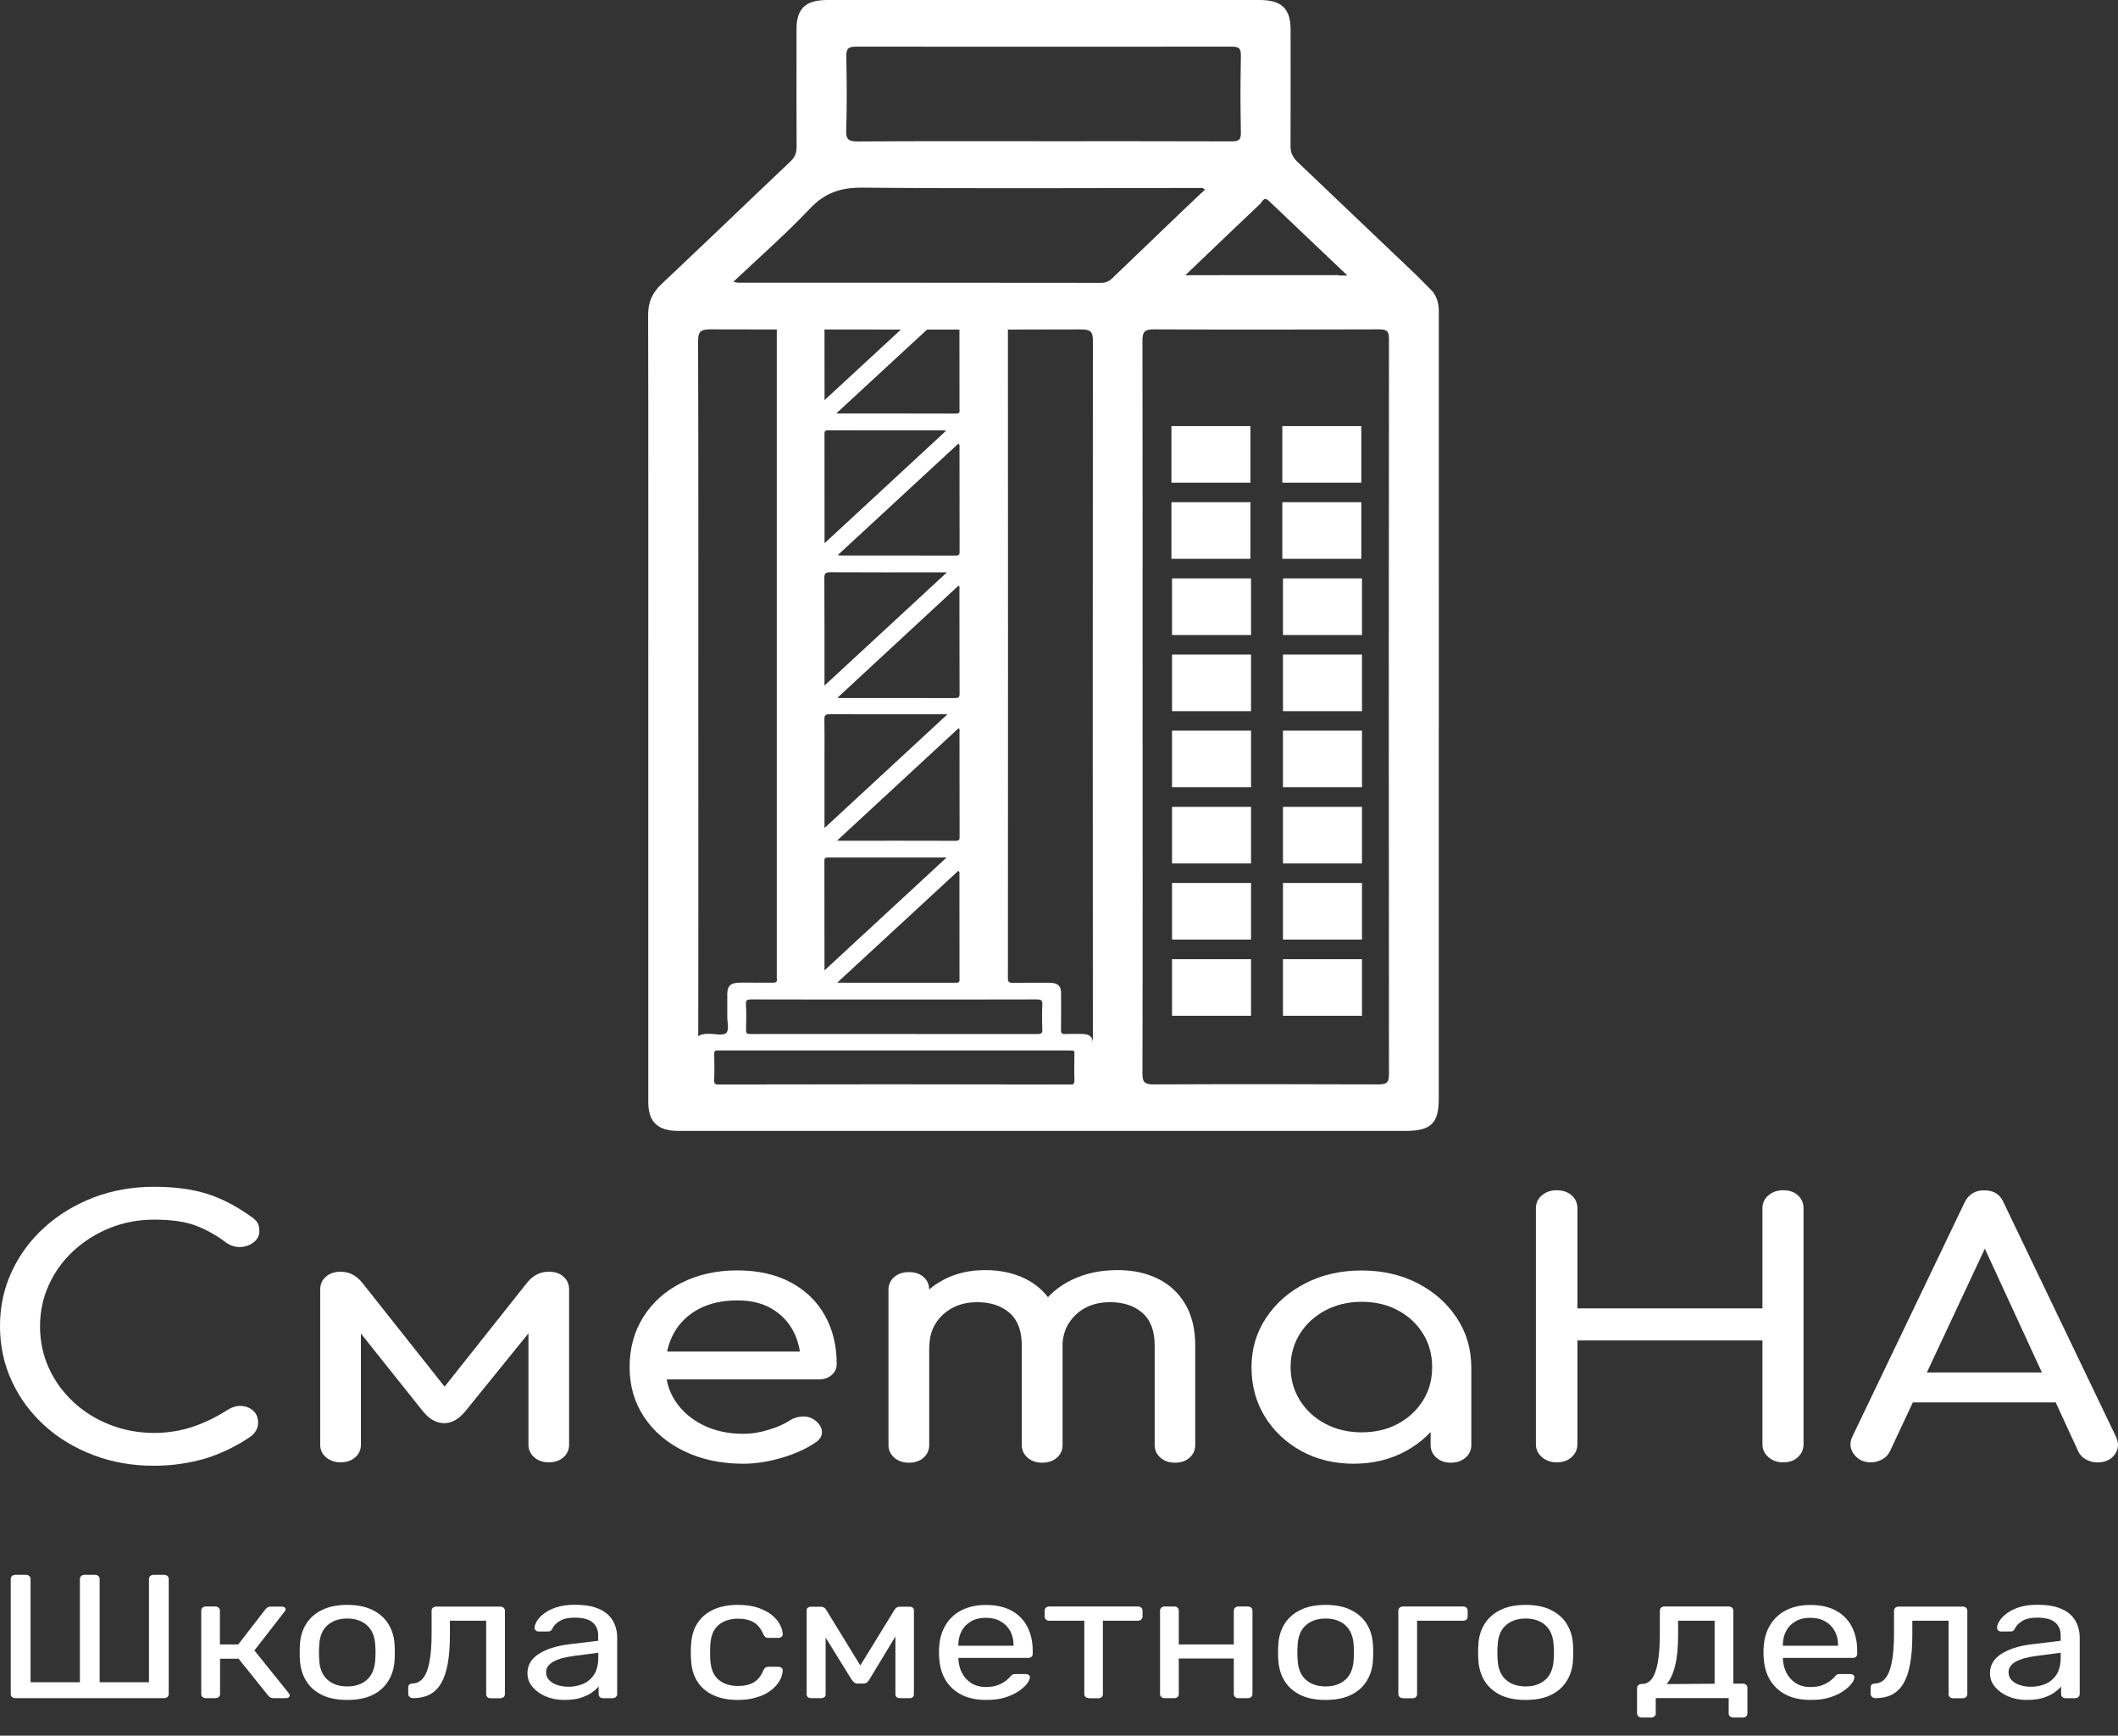 <svg width="72" height="59" viewBox="0 0 72 59" fill="none" xmlns="http://www.w3.org/2000/svg">
<rect x="0" y="0" width="72" height="59" fill="#333333" stroke="none"/>
<path d="M48.706 9.914L48.16 9.363C48.147 9.353 48.134 9.338 48.121 9.326C46.781 8.057 45.451 6.778 44.114 5.509C43.944 5.347 43.868 5.19 43.871 4.956C43.871 4.869 43.871 4.784 43.871 4.697V4.652L43.873 4.086C43.876 3.064 43.873 2.044 43.873 1.02C43.873 0.289 43.573 0 42.81 0C37.92 0 33.03 0 28.14 0C27.754 0 27.485 0.072 27.315 0.242C27.182 0.374 27.106 0.563 27.082 0.82C27.082 0.825 27.082 0.828 27.082 0.833C27.08 0.89 27.077 0.952 27.077 1.02V1.249C27.077 1.441 27.077 1.63 27.077 1.822C27.075 2.882 27.075 3.941 27.08 4.998C27.08 5.2 27.025 5.342 26.871 5.487C26.001 6.312 25.137 7.14 24.269 7.967C23.809 8.404 23.352 8.84 22.89 9.276C22.759 9.401 22.629 9.523 22.498 9.645C22.177 9.947 22.031 10.268 22.033 10.702C22.036 11.674 22.036 12.649 22.038 13.621C22.041 17.089 22.038 20.559 22.038 24.026C22.038 28.506 22.038 32.983 22.038 37.463C22.038 38.141 22.36 38.443 23.068 38.443H47.768C48.646 38.443 48.91 38.188 48.91 37.351C48.91 28.429 48.91 19.509 48.912 10.587C48.915 10.331 48.852 10.111 48.706 9.914ZM42.842 6.925C42.912 6.858 42.962 6.663 43.139 6.833C43.999 7.653 44.863 8.473 45.762 9.326C45.775 9.338 45.788 9.351 45.804 9.366H45.514V9.356H40.295C40.308 9.343 40.321 9.331 40.334 9.318C41.193 8.496 42.016 7.708 42.842 6.925ZM28.773 2.114C28.773 2.047 28.77 1.979 28.77 1.91C28.765 1.635 28.856 1.585 29.123 1.585C30.337 1.588 31.555 1.588 32.769 1.588H33.101C33.302 1.588 33.501 1.588 33.699 1.588C36.418 1.59 39.138 1.588 41.854 1.585C42.102 1.585 42.188 1.63 42.183 1.887C42.17 2.53 42.165 3.173 42.173 3.817C42.173 4.011 42.178 4.203 42.181 4.397C42.181 4.435 42.181 4.472 42.183 4.51C42.188 4.774 42.092 4.806 41.852 4.806C39.73 4.799 37.607 4.801 35.486 4.801C33.378 4.801 31.267 4.794 29.159 4.809C28.82 4.811 28.757 4.719 28.767 4.417C28.791 3.655 28.788 2.884 28.773 2.114ZM25.241 9.289C26.03 8.551 26.814 7.85 27.532 7.092C28.038 6.556 28.571 6.372 29.324 6.379C33.171 6.414 37.019 6.392 40.867 6.389C40.888 6.389 40.906 6.409 40.966 6.442C40.721 6.673 40.483 6.895 40.248 7.12C39.485 7.85 38.722 8.581 37.962 9.313C37.949 9.326 37.936 9.338 37.923 9.351C37.897 9.378 37.868 9.406 37.839 9.433C37.727 9.543 37.617 9.615 37.437 9.615C33.323 9.61 29.211 9.61 25.097 9.61C25.063 9.61 25.029 9.598 24.93 9.578C25.019 9.493 25.108 9.411 25.197 9.328C25.212 9.313 25.228 9.301 25.241 9.289ZM37.152 36.473C37.152 36.591 37.142 36.675 37.113 36.735C37.063 36.835 36.956 36.867 36.75 36.865C36.661 36.865 36.57 36.865 36.478 36.865H36.405C36.209 36.865 36.011 36.865 35.815 36.865C32.014 36.855 28.214 36.857 24.413 36.865H24.12C23.909 36.865 23.807 36.83 23.762 36.715C23.749 36.678 23.742 36.63 23.736 36.576C23.734 36.551 23.734 36.523 23.734 36.493C23.744 32.338 23.739 28.185 23.739 24.029C23.739 19.886 23.744 15.745 23.731 11.602C23.731 11.265 23.817 11.196 24.16 11.196C24.883 11.198 25.609 11.198 26.333 11.2H26.5C26.644 11.2 26.79 11.2 26.931 11.2C27.028 11.2 27.124 11.2 27.224 11.2H28.101C28.869 11.2 29.637 11.203 30.408 11.203H31.667C31.829 11.203 31.991 11.203 32.155 11.203H32.767C32.879 11.203 32.991 11.203 33.101 11.203H33.723C33.9 11.203 34.078 11.203 34.255 11.203C35.086 11.203 35.917 11.2 36.747 11.198C37.077 11.198 37.152 11.275 37.152 11.584C37.145 19.881 37.145 28.177 37.152 36.473ZM47.217 36.518C47.217 36.807 47.133 36.862 46.849 36.862C44.307 36.852 41.763 36.85 39.218 36.862C38.908 36.862 38.834 36.783 38.837 36.491C38.848 32.333 38.842 28.177 38.842 24.019C38.842 19.873 38.845 15.73 38.837 11.584C38.837 11.275 38.913 11.193 39.242 11.196C41.786 11.208 44.328 11.206 46.872 11.196C47.144 11.196 47.217 11.25 47.217 11.52C47.209 19.853 47.209 28.187 47.217 36.518ZM40.295 9.353L45.514 9.363V9.353H40.295Z" fill="white"/>
<path d="M36.794 35.147C36.603 35.147 36.415 35.14 36.227 35.15C36.097 35.157 36.065 35.12 36.068 35.008C36.076 34.589 36.071 34.17 36.071 33.751C36.068 33.512 35.956 33.407 35.679 33.407C35.266 33.407 34.856 33.402 34.446 33.41C34.297 33.412 34.263 33.375 34.263 33.248C34.268 25.859 34.268 18.473 34.263 11.086L46.3 9.755L45.952 9.62H45.66L36.222 9.76C35.517 9.76 34.704 9.767 33.999 9.76C31.032 9.727 27.79 9.944 24.823 9.939L23.759 10.221C23.282 10.221 24.13 9.201 23.652 9.199L23.412 9.757C24.326 9.76 25.243 9.76 26.157 9.76C26.44 9.76 26.406 9.735 26.406 9.982V11.084C26.408 18.453 26.406 25.822 26.406 33.191C26.406 33.218 26.4 33.248 26.408 33.275C26.427 33.385 26.366 33.407 26.254 33.405C25.894 33.402 25.536 33.402 25.178 33.402C24.836 33.402 24.726 33.5 24.723 33.804C24.721 34.056 24.726 34.307 24.723 34.559C24.721 34.749 24.797 35 24.689 35.11C24.577 35.22 24.285 35.133 24.07 35.142H24.049C23.759 35.145 23.637 35.247 23.637 35.506V37.002C23.637 37.359 23.736 37.446 24.143 37.446H36.658C36.705 37.446 36.75 37.448 36.794 37.446C37.021 37.438 37.152 37.321 37.152 37.124V35.457C37.152 35.252 37.037 35.15 36.794 35.147ZM32.62 28.439C32.62 28.526 32.623 28.581 32.481 28.581C31.173 28.576 29.861 28.579 28.55 28.579C28.527 28.579 28.503 28.576 28.456 28.574C29.843 27.29 31.212 26.023 32.583 24.757C32.641 24.785 32.617 24.829 32.617 24.864C32.617 26.053 32.617 27.245 32.62 28.439ZM32.617 33.268C32.617 33.343 32.633 33.407 32.497 33.407C31.173 33.405 29.848 33.405 28.459 33.405C29.854 32.116 31.215 30.86 32.575 29.603C32.63 29.641 32.615 29.676 32.615 29.708C32.617 30.895 32.617 32.081 32.617 33.268ZM28.028 9.894C28.028 9.807 28.038 9.757 28.161 9.757C29.48 9.762 30.794 9.76 32.113 9.762C32.118 9.762 32.124 9.767 32.152 9.792C31.687 10.224 31.217 10.652 30.752 11.086C29.854 11.919 28.947 12.754 28.03 13.601C28.03 12.746 28.03 11.911 28.028 11.084C28.03 10.687 28.028 10.291 28.028 9.894ZM32.62 18.747C32.623 18.841 32.609 18.886 32.476 18.886C31.186 18.881 29.893 18.884 28.602 18.884C28.571 18.884 28.542 18.879 28.477 18.871C29.861 17.593 31.22 16.336 32.583 15.077C32.633 15.134 32.617 15.182 32.617 15.227C32.617 16.398 32.617 17.573 32.62 18.747ZM32.62 23.58C32.623 23.703 32.583 23.73 32.45 23.73C31.152 23.725 29.854 23.727 28.555 23.727C28.537 23.727 28.521 23.725 28.469 23.718C29.856 22.434 31.217 21.175 32.578 19.913C32.641 19.943 32.615 19.988 32.615 20.023C32.617 21.21 32.615 22.396 32.62 23.58ZM28.03 18.465V18.333C28.03 17.146 28.03 15.96 28.028 14.773C28.028 14.688 28.02 14.626 28.161 14.626C29.459 14.631 30.757 14.629 32.056 14.629C32.079 14.629 32.103 14.631 32.165 14.639C30.786 15.917 29.428 17.171 28.03 18.465ZM28.234 19.452C29.485 19.46 30.739 19.455 31.993 19.455H32.191C30.797 20.746 29.428 22.01 28.028 23.304V23.119C28.028 21.96 28.03 20.801 28.023 19.644C28.025 19.502 28.051 19.45 28.234 19.452ZM28.2 24.279C29.517 24.281 30.833 24.281 32.207 24.281C30.807 25.577 29.436 26.844 28.028 28.147V25.779C28.028 25.333 28.033 24.884 28.025 24.438C28.025 24.321 28.059 24.279 28.2 24.279ZM28.135 29.15C29.464 29.15 30.791 29.15 32.178 29.15C30.786 30.436 29.428 31.69 28.028 32.986C28.028 31.702 28.028 30.476 28.025 29.252C28.028 29.184 28.043 29.15 28.135 29.15ZM32.617 13.903C32.617 13.98 32.649 14.058 32.495 14.058C31.154 14.053 29.817 14.055 28.427 14.055C29.512 13.053 30.58 12.068 31.638 11.089C31.949 10.799 32.262 10.513 32.573 10.224C32.636 10.263 32.615 10.308 32.615 10.346V11.089C32.617 12.023 32.617 12.963 32.617 13.903ZM25.541 33.973C27.16 33.978 28.78 33.976 30.397 33.976C32.009 33.976 33.62 33.978 35.232 33.973C35.394 33.973 35.441 34.003 35.433 34.15C35.42 34.429 35.42 34.711 35.433 34.993C35.441 35.127 35.391 35.15 35.25 35.15C32.521 35.147 29.794 35.147 27.067 35.147C26.552 35.147 26.037 35.145 25.52 35.15C25.392 35.152 25.358 35.123 25.361 35.008C25.371 34.716 25.374 34.422 25.358 34.133C25.353 33.996 25.4 33.973 25.541 33.973ZM36.334 36.88C34.357 36.875 32.377 36.877 30.402 36.877C28.433 36.877 26.46 36.875 24.488 36.88C24.379 36.883 24.321 36.865 24.295 36.818C24.277 36.79 24.274 36.748 24.277 36.688C24.285 36.553 24.287 36.414 24.285 36.277C24.285 36.13 24.282 35.978 24.279 35.828C24.277 35.743 24.305 35.698 24.41 35.708C24.449 35.711 24.488 35.708 24.527 35.708H36.277C36.58 35.708 36.52 35.706 36.522 35.933C36.522 36.047 36.52 36.162 36.52 36.277C36.517 36.419 36.517 36.563 36.525 36.706C36.528 36.755 36.522 36.79 36.507 36.818C36.489 36.865 36.436 36.88 36.334 36.88Z" fill="white"/>
<path d="M27.139 9.937C27.139 9.8 27.166 9.745 27.338 9.752C27.463 9.757 27.502 9.785 27.502 9.899C27.5 10.293 27.5 10.69 27.5 11.083C27.497 12.088 27.497 13.093 27.497 14.097V33.235C27.497 33.385 27.33 33.469 27.178 33.4C27.142 33.382 27.142 33.357 27.142 33.33C27.139 33.285 27.142 33.238 27.142 33.193V21.583C27.142 18.083 27.142 14.583 27.137 11.083C27.142 10.702 27.139 10.318 27.139 9.937Z" fill="white"/>
<path d="M33.722 33.23C33.722 33.343 33.73 33.417 33.547 33.415C33.383 33.412 33.362 33.363 33.362 33.238C33.367 29.357 33.365 25.473 33.365 21.591C33.365 18.089 33.367 14.586 33.362 11.086C33.362 10.705 33.359 10.326 33.359 9.944C33.359 9.792 33.399 9.742 33.574 9.757C33.681 9.765 33.733 9.79 33.72 9.887C33.715 9.909 33.717 9.932 33.717 9.954V11.086C33.722 18.465 33.722 25.849 33.722 33.23Z" fill="white"/>
<path d="M42.528 19.661H39.843V21.586H42.528V19.661Z" fill="white"/>
<path d="M42.528 22.249H39.843V24.174H42.528V22.249Z" fill="white"/>
<path d="M42.528 24.837H39.843V26.761H42.528V24.837Z" fill="white"/>
<path d="M42.528 27.427H39.843V29.351H42.528V27.427Z" fill="white"/>
<path d="M42.528 30.014H39.843V31.939H42.528V30.014Z" fill="white"/>
<path d="M42.528 32.605H39.843V34.529H42.528V32.605Z" fill="white"/>
<path d="M46.3 19.661H43.614V21.586H46.3V19.661Z" fill="white"/>
<path d="M46.3 22.249H43.614V24.174H46.3V22.249Z" fill="white"/>
<path d="M42.508 14.484H39.822V16.408H42.508V14.484Z" fill="white"/>
<path d="M42.508 17.071H39.822V18.996H42.508V17.071Z" fill="white"/>
<path d="M46.277 14.484H43.592V16.408H46.277V14.484Z" fill="white"/>
<path d="M46.277 17.071H43.592V18.996H46.277V17.071Z" fill="white"/>
<path d="M46.3 24.837H43.614V26.761H46.3V24.837Z" fill="white"/>
<path d="M46.3 27.427H43.614V29.351H46.3V27.427Z" fill="white"/>
<path d="M46.3 30.014H43.614V31.939H46.3V30.014Z" fill="white"/>
<path d="M46.3 32.605H43.614V34.529H46.3V32.605Z" fill="white"/>
<path d="M5.232 49.825C4.501 49.825 3.816 49.706 3.179 49.464C2.542 49.222 1.985 48.888 1.512 48.457C1.037 48.026 0.666 47.524 0.4 46.946C0.133 46.37 0 45.747 0 45.076C0 44.413 0.133 43.795 0.4 43.224C0.666 42.651 1.037 42.15 1.512 41.721C1.988 41.29 2.542 40.953 3.174 40.709C3.806 40.465 4.493 40.342 5.235 40.342C5.93 40.342 6.53 40.422 7.032 40.579C7.533 40.736 8.038 40.998 8.544 41.362C8.617 41.409 8.672 41.459 8.714 41.509C8.756 41.561 8.782 41.611 8.795 41.664C8.808 41.716 8.816 41.776 8.816 41.848C8.816 41.998 8.756 42.122 8.633 42.222C8.51 42.322 8.364 42.377 8.192 42.389C8.019 42.401 7.852 42.352 7.69 42.242C7.356 41.99 7.011 41.796 6.653 41.661C6.295 41.526 5.825 41.459 5.237 41.459C4.704 41.459 4.203 41.554 3.733 41.743C3.263 41.933 2.85 42.195 2.492 42.526C2.134 42.858 1.857 43.242 1.659 43.68C1.46 44.119 1.361 44.585 1.361 45.084C1.361 45.59 1.46 46.061 1.659 46.5C1.857 46.939 2.137 47.322 2.492 47.654C2.847 47.986 3.263 48.245 3.733 48.429C4.203 48.614 4.704 48.709 5.237 48.709C5.697 48.709 6.133 48.639 6.546 48.502C6.956 48.364 7.353 48.173 7.732 47.928C7.894 47.826 8.056 47.781 8.213 47.791C8.369 47.804 8.505 47.858 8.612 47.958C8.722 48.058 8.774 48.193 8.774 48.367C8.774 48.447 8.756 48.524 8.719 48.599C8.683 48.674 8.628 48.743 8.557 48.806C8.069 49.145 7.546 49.402 6.99 49.576C6.431 49.738 5.846 49.825 5.232 49.825Z" fill="white"/>
<path d="M11.577 49.708C11.379 49.708 11.214 49.651 11.081 49.536C10.947 49.422 10.885 49.277 10.885 49.105V43.835C10.885 43.653 10.95 43.508 11.081 43.396C11.211 43.287 11.376 43.229 11.577 43.229C11.867 43.229 12.11 43.352 12.308 43.596L15.114 47.136L17.922 43.596C18.12 43.352 18.366 43.229 18.653 43.229C18.862 43.229 19.029 43.284 19.155 43.396C19.28 43.506 19.346 43.653 19.346 43.835V49.105C19.346 49.279 19.283 49.422 19.155 49.536C19.027 49.651 18.862 49.708 18.653 49.708C18.455 49.708 18.29 49.651 18.16 49.536C18.029 49.422 17.964 49.277 17.964 49.105V44.795L18.316 44.89L15.822 47.968C15.595 48.245 15.351 48.382 15.09 48.377C14.829 48.372 14.589 48.237 14.372 47.968L11.917 44.89L12.269 44.795V49.105C12.269 49.279 12.207 49.422 12.079 49.536C11.95 49.651 11.783 49.708 11.577 49.708Z" fill="white"/>
<path d="M25.269 49.756C24.52 49.756 23.854 49.616 23.268 49.334C22.686 49.055 22.229 48.666 21.9 48.175C21.57 47.682 21.403 47.116 21.403 46.475C21.403 45.827 21.56 45.258 21.871 44.765C22.182 44.271 22.615 43.885 23.166 43.606C23.718 43.327 24.35 43.184 25.066 43.184C25.771 43.184 26.377 43.322 26.884 43.593C27.39 43.865 27.777 44.241 28.043 44.718C28.31 45.196 28.443 45.745 28.443 46.37C28.443 46.52 28.383 46.645 28.268 46.744C28.151 46.844 28.002 46.891 27.821 46.891H22.354V45.944H27.777L27.221 46.276C27.21 45.882 27.121 45.528 26.949 45.216C26.776 44.904 26.534 44.658 26.218 44.476C25.901 44.294 25.517 44.204 25.066 44.204C24.551 44.204 24.11 44.304 23.744 44.501C23.378 44.698 23.101 44.969 22.91 45.311C22.72 45.655 22.626 46.044 22.626 46.477C22.626 46.911 22.738 47.298 22.965 47.637C23.19 47.976 23.503 48.245 23.901 48.442C24.298 48.639 24.755 48.739 25.269 48.739C25.549 48.739 25.836 48.694 26.131 48.601C26.424 48.512 26.662 48.407 26.844 48.287C26.98 48.2 27.127 48.155 27.286 48.15C27.445 48.145 27.581 48.188 27.699 48.275C27.853 48.392 27.934 48.524 27.942 48.666C27.949 48.808 27.879 48.931 27.725 49.033C27.416 49.245 27.035 49.419 26.578 49.554C26.121 49.688 25.685 49.756 25.269 49.756Z" fill="white"/>
<path d="M30.895 49.721C30.697 49.721 30.532 49.663 30.399 49.549C30.268 49.434 30.203 49.289 30.203 49.117V43.847C30.203 43.666 30.268 43.521 30.399 43.409C30.53 43.299 30.694 43.242 30.895 43.242C31.102 43.242 31.271 43.297 31.397 43.409C31.522 43.518 31.588 43.666 31.588 43.847V49.117C31.588 49.292 31.525 49.434 31.397 49.549C31.271 49.663 31.104 49.721 30.895 49.721ZM35.425 49.721C35.226 49.721 35.062 49.663 34.931 49.549C34.8 49.434 34.735 49.289 34.735 49.117V45.732C34.735 45.236 34.594 44.867 34.315 44.625C34.035 44.383 33.669 44.264 33.218 44.264C32.747 44.264 32.358 44.406 32.053 44.69C31.744 44.974 31.593 45.338 31.593 45.779H30.739C30.739 45.266 30.856 44.815 31.091 44.423C31.326 44.032 31.65 43.728 32.068 43.506C32.483 43.284 32.959 43.174 33.492 43.174C34.006 43.174 34.464 43.274 34.861 43.471C35.258 43.668 35.569 43.96 35.791 44.341C36.013 44.725 36.122 45.189 36.122 45.732V49.117C36.122 49.292 36.059 49.434 35.931 49.549C35.801 49.663 35.634 49.721 35.425 49.721ZM39.941 49.721C39.743 49.721 39.578 49.663 39.447 49.549C39.317 49.434 39.252 49.289 39.252 49.117V45.732C39.252 45.236 39.111 44.867 38.831 44.625C38.551 44.383 38.186 44.264 37.731 44.264C37.261 44.264 36.874 44.406 36.572 44.69C36.269 44.974 36.117 45.338 36.117 45.779H34.991C34.991 45.266 35.117 44.815 35.37 44.423C35.623 44.032 35.979 43.728 36.433 43.506C36.89 43.284 37.413 43.174 38 43.174C38.515 43.174 38.972 43.274 39.369 43.471C39.766 43.668 40.077 43.96 40.299 44.341C40.521 44.725 40.631 45.189 40.631 45.732V49.117C40.631 49.292 40.568 49.434 40.44 49.549C40.315 49.663 40.148 49.721 39.941 49.721Z" fill="white"/>
<path d="M46.016 49.756C45.355 49.756 44.764 49.611 44.239 49.325C43.714 49.035 43.301 48.647 42.998 48.153C42.695 47.659 42.544 47.101 42.544 46.478C42.544 45.855 42.709 45.294 43.04 44.798C43.369 44.299 43.819 43.908 44.383 43.618C44.947 43.329 45.582 43.187 46.287 43.187C46.992 43.187 47.625 43.332 48.186 43.618C48.748 43.908 49.192 44.299 49.521 44.798C49.85 45.294 50.015 45.855 50.015 46.478H49.487C49.487 47.101 49.336 47.659 49.032 48.153C48.73 48.647 48.317 49.038 47.792 49.325C47.267 49.611 46.674 49.756 46.016 49.756ZM46.287 48.689C46.747 48.689 47.16 48.592 47.52 48.4C47.88 48.205 48.165 47.941 48.374 47.607C48.583 47.27 48.685 46.894 48.685 46.475C48.685 46.049 48.581 45.668 48.374 45.334C48.165 44.997 47.88 44.733 47.52 44.541C47.16 44.346 46.747 44.252 46.287 44.252C45.835 44.252 45.425 44.349 45.059 44.541C44.694 44.735 44.404 44.999 44.192 45.334C43.981 45.67 43.873 46.049 43.873 46.475C43.873 46.894 43.981 47.27 44.192 47.607C44.404 47.944 44.694 48.208 45.059 48.4C45.425 48.594 45.835 48.689 46.287 48.689ZM49.322 49.721C49.124 49.721 48.959 49.664 48.829 49.549C48.698 49.434 48.633 49.29 48.633 49.118V47.305L48.891 46.051L50.017 46.478V49.118C50.017 49.292 49.952 49.434 49.821 49.549C49.688 49.664 49.521 49.721 49.322 49.721Z" fill="white"/>
<path d="M52.917 49.709C52.719 49.709 52.551 49.649 52.416 49.532C52.28 49.412 52.212 49.267 52.212 49.093V41.076C52.212 40.894 52.28 40.747 52.416 40.632C52.551 40.517 52.719 40.46 52.917 40.46C53.126 40.46 53.293 40.517 53.427 40.632C53.557 40.747 53.623 40.894 53.623 41.076V44.474H59.913V41.076C59.913 40.894 59.98 40.747 60.116 40.632C60.252 40.517 60.419 40.46 60.618 40.46C60.827 40.46 60.994 40.517 61.119 40.632C61.245 40.747 61.31 40.894 61.31 41.076V49.093C61.31 49.267 61.247 49.412 61.119 49.532C60.991 49.651 60.827 49.709 60.618 49.709C60.419 49.709 60.252 49.649 60.116 49.532C59.98 49.412 59.913 49.267 59.913 49.093V45.565H53.623V49.093C53.623 49.267 53.557 49.412 53.427 49.532C53.296 49.651 53.123 49.709 52.917 49.709Z" fill="white"/>
<path d="M63.6 49.709C63.347 49.709 63.153 49.614 63.017 49.424C62.882 49.235 62.869 49.033 62.976 48.821L66.784 40.876C66.92 40.599 67.142 40.462 67.448 40.462C67.774 40.462 67.994 40.599 68.111 40.876L71.935 48.846C72.035 49.068 72.019 49.267 71.888 49.444C71.758 49.621 71.562 49.711 71.298 49.711C71.162 49.711 71.034 49.678 70.911 49.611C70.789 49.544 70.702 49.452 70.647 49.332L67.286 42.038H67.664L64.248 49.332C64.185 49.459 64.091 49.554 63.971 49.616C63.851 49.676 63.725 49.709 63.6 49.709ZM64.318 47.672L64.862 46.655H70.177L70.721 47.672H64.318Z" fill="white"/>
<path d="M0.525 57.725C0.475 57.725 0.436 57.713 0.407 57.686C0.378 57.661 0.365 57.626 0.365 57.586V53.672C0.365 53.632 0.378 53.6 0.407 53.572C0.433 53.547 0.472 53.532 0.525 53.532H0.875C0.924 53.532 0.963 53.545 0.995 53.572C1.023 53.597 1.039 53.632 1.039 53.672V57.184H2.716V53.672C2.716 53.632 2.732 53.6 2.761 53.572C2.789 53.547 2.828 53.532 2.873 53.532H3.223C3.273 53.532 3.312 53.545 3.343 53.572C3.372 53.597 3.387 53.632 3.387 53.672V57.184H5.064V53.672C5.064 53.632 5.08 53.6 5.109 53.572C5.138 53.547 5.177 53.532 5.221 53.532H5.571C5.621 53.532 5.663 53.545 5.691 53.572C5.72 53.597 5.736 53.632 5.736 53.672V57.586C5.736 57.626 5.72 57.658 5.691 57.686C5.663 57.713 5.621 57.725 5.571 57.725H0.525Z" fill="white"/>
<path d="M6.998 57.725C6.953 57.725 6.914 57.713 6.885 57.686C6.856 57.661 6.841 57.626 6.841 57.586V54.749C6.841 54.709 6.856 54.677 6.885 54.649C6.914 54.624 6.953 54.609 6.998 54.609H7.319C7.363 54.609 7.402 54.622 7.431 54.649C7.46 54.674 7.476 54.709 7.476 54.749V55.898H8.1L9.025 54.702C9.048 54.674 9.072 54.652 9.1 54.637C9.129 54.622 9.166 54.612 9.21 54.612H9.565C9.607 54.612 9.641 54.619 9.667 54.637C9.696 54.652 9.709 54.677 9.709 54.709C9.709 54.717 9.706 54.729 9.698 54.742C9.691 54.754 9.683 54.769 9.675 54.781L8.648 56.103L9.813 57.551C9.837 57.576 9.847 57.601 9.847 57.628C9.847 57.661 9.834 57.683 9.811 57.701C9.785 57.715 9.753 57.725 9.712 57.725H9.294C9.252 57.725 9.218 57.718 9.192 57.701C9.166 57.686 9.139 57.663 9.116 57.636L8.11 56.384H7.481V57.586C7.481 57.626 7.465 57.658 7.436 57.686C7.408 57.711 7.368 57.725 7.324 57.725H6.998Z" fill="white"/>
<path d="M11.804 57.785C11.457 57.785 11.167 57.728 10.935 57.611C10.702 57.493 10.524 57.334 10.402 57.129C10.279 56.925 10.211 56.691 10.195 56.426C10.19 56.359 10.188 56.272 10.188 56.167C10.188 56.062 10.19 55.978 10.195 55.913C10.208 55.646 10.279 55.409 10.404 55.207C10.53 55.003 10.71 54.843 10.942 54.729C11.175 54.614 11.462 54.554 11.804 54.554C12.147 54.554 12.434 54.612 12.666 54.729C12.899 54.843 13.079 55.003 13.204 55.207C13.33 55.412 13.4 55.646 13.414 55.913C13.419 55.978 13.421 56.062 13.421 56.167C13.421 56.272 13.419 56.359 13.414 56.426C13.4 56.691 13.332 56.925 13.207 57.129C13.084 57.334 12.907 57.496 12.674 57.611C12.442 57.728 12.152 57.785 11.804 57.785ZM11.804 57.326C12.086 57.326 12.314 57.247 12.484 57.09C12.653 56.932 12.745 56.701 12.758 56.399C12.763 56.339 12.766 56.264 12.766 56.172C12.766 56.08 12.763 56.005 12.758 55.945C12.745 55.641 12.653 55.412 12.484 55.255C12.314 55.098 12.089 55.018 11.804 55.018C11.522 55.018 11.295 55.098 11.123 55.255C10.95 55.412 10.861 55.644 10.851 55.945C10.846 56.005 10.843 56.08 10.843 56.172C10.843 56.264 10.846 56.339 10.851 56.399C10.861 56.703 10.95 56.932 11.123 57.09C11.295 57.247 11.522 57.326 11.804 57.326Z" fill="white"/>
<path d="M14.043 57.725C13.998 57.725 13.959 57.71 13.925 57.683C13.894 57.656 13.878 57.621 13.878 57.581V57.359C13.878 57.274 13.925 57.232 14.022 57.227C14.163 57.222 14.283 57.164 14.377 57.05C14.473 56.935 14.547 56.756 14.596 56.506C14.646 56.257 14.672 55.928 14.672 55.517V54.751C14.672 54.712 14.688 54.679 14.716 54.652C14.745 54.627 14.784 54.612 14.829 54.612H17.007C17.052 54.612 17.091 54.624 17.12 54.652C17.148 54.677 17.164 54.712 17.164 54.751V57.588C17.164 57.628 17.148 57.661 17.12 57.688C17.091 57.713 17.052 57.728 17.007 57.728H16.678C16.631 57.728 16.595 57.715 16.568 57.688C16.542 57.661 16.527 57.628 16.527 57.588V55.093H15.294V55.584C15.294 55.968 15.268 56.294 15.218 56.569C15.168 56.843 15.09 57.062 14.988 57.232C14.886 57.401 14.756 57.526 14.599 57.606C14.445 57.685 14.257 57.725 14.043 57.725Z" fill="white"/>
<path d="M19.178 57.785C18.951 57.785 18.742 57.746 18.554 57.666C18.366 57.586 18.217 57.479 18.102 57.342C17.987 57.207 17.93 57.053 17.93 56.88C17.93 56.606 18.058 56.387 18.314 56.222C18.57 56.058 18.901 55.951 19.314 55.898L20.335 55.774V55.599C20.335 55.407 20.273 55.258 20.147 55.151C20.022 55.043 19.818 54.988 19.534 54.988C19.327 54.988 19.163 55.023 19.037 55.096C18.912 55.168 18.823 55.26 18.773 55.37C18.747 55.43 18.698 55.46 18.63 55.46H18.322C18.272 55.46 18.233 55.447 18.209 55.42C18.183 55.395 18.173 55.362 18.173 55.328C18.173 55.268 18.199 55.193 18.251 55.106C18.303 55.018 18.384 54.931 18.494 54.849C18.604 54.764 18.745 54.694 18.915 54.637C19.087 54.58 19.296 54.55 19.541 54.55C19.816 54.55 20.046 54.58 20.234 54.642C20.422 54.704 20.568 54.786 20.675 54.891C20.782 54.996 20.86 55.113 20.907 55.245C20.954 55.377 20.981 55.509 20.981 55.647V57.586C20.981 57.626 20.965 57.658 20.936 57.686C20.907 57.711 20.868 57.726 20.824 57.726H20.508C20.458 57.726 20.419 57.713 20.39 57.686C20.364 57.661 20.349 57.626 20.349 57.586V57.329C20.288 57.401 20.21 57.471 20.108 57.541C20.009 57.611 19.881 57.668 19.732 57.716C19.583 57.763 19.398 57.785 19.178 57.785ZM19.325 57.337C19.513 57.337 19.682 57.302 19.839 57.232C19.993 57.162 20.116 57.053 20.205 56.906C20.294 56.758 20.338 56.571 20.338 56.349V56.182L19.544 56.285C19.22 56.325 18.974 56.392 18.81 56.484C18.645 56.579 18.564 56.696 18.564 56.841C18.564 56.953 18.601 57.045 18.677 57.12C18.753 57.195 18.849 57.249 18.964 57.284C19.079 57.319 19.199 57.337 19.325 57.337Z" fill="white"/>
<path d="M25.08 57.785C24.756 57.785 24.477 57.73 24.242 57.62C24.007 57.511 23.827 57.354 23.699 57.147C23.571 56.942 23.503 56.696 23.492 56.409C23.487 56.349 23.484 56.269 23.484 56.17C23.484 56.07 23.487 55.99 23.492 55.93C23.503 55.644 23.571 55.397 23.699 55.192C23.827 54.988 24.007 54.828 24.242 54.719C24.477 54.609 24.756 54.554 25.08 54.554C25.344 54.554 25.572 54.587 25.762 54.649C25.95 54.714 26.107 54.794 26.232 54.893C26.355 54.993 26.449 55.1 26.509 55.217C26.572 55.332 26.603 55.442 26.608 55.546C26.614 55.586 26.598 55.619 26.567 55.641C26.535 55.664 26.496 55.676 26.449 55.676H26.12C26.076 55.676 26.039 55.666 26.018 55.649C25.995 55.631 25.971 55.599 25.95 55.556C25.869 55.362 25.757 55.222 25.616 55.143C25.475 55.063 25.3 55.023 25.088 55.023C24.814 55.023 24.592 55.098 24.419 55.245C24.247 55.392 24.156 55.629 24.143 55.958C24.137 56.102 24.137 56.242 24.143 56.377C24.156 56.708 24.25 56.945 24.419 57.092C24.592 57.237 24.814 57.311 25.088 57.311C25.297 57.311 25.475 57.272 25.616 57.192C25.757 57.112 25.869 56.975 25.95 56.778C25.974 56.733 25.995 56.703 26.018 56.686C26.042 56.668 26.076 56.658 26.12 56.658H26.449C26.494 56.658 26.533 56.671 26.567 56.693C26.598 56.718 26.611 56.748 26.608 56.788C26.603 56.873 26.582 56.957 26.546 57.045C26.509 57.132 26.452 57.222 26.371 57.311C26.29 57.401 26.191 57.481 26.073 57.551C25.956 57.62 25.812 57.675 25.645 57.718C25.48 57.765 25.289 57.785 25.08 57.785Z" fill="white"/>
<path d="M27.573 57.725C27.529 57.725 27.492 57.713 27.464 57.69C27.435 57.665 27.422 57.636 27.422 57.596V54.729C27.422 54.696 27.438 54.669 27.466 54.649C27.495 54.627 27.526 54.617 27.558 54.617H27.908C27.981 54.617 28.038 54.649 28.08 54.711L29.245 56.613L30.415 54.711C30.457 54.647 30.515 54.617 30.588 54.617H30.93C30.966 54.617 30.998 54.627 31.027 54.649C31.053 54.671 31.068 54.699 31.068 54.729V57.596C31.068 57.636 31.055 57.668 31.027 57.69C30.998 57.715 30.964 57.725 30.925 57.725H30.59C30.546 57.725 30.509 57.713 30.481 57.69C30.455 57.665 30.439 57.636 30.439 57.596V55.207L30.679 55.232L29.564 57.075C29.54 57.114 29.514 57.149 29.483 57.182C29.451 57.214 29.402 57.229 29.339 57.229H29.162C29.102 57.229 29.057 57.214 29.026 57.182C28.994 57.149 28.963 57.114 28.937 57.075L27.855 55.322L28.067 55.305V57.596C28.067 57.636 28.054 57.668 28.025 57.69C27.997 57.713 27.96 57.725 27.916 57.725H27.573Z" fill="white"/>
<path d="M33.511 57.785C33.041 57.785 32.667 57.658 32.388 57.406C32.108 57.152 31.956 56.808 31.928 56.369C31.922 56.317 31.92 56.249 31.92 56.169C31.92 56.087 31.922 56.02 31.928 55.97C31.946 55.686 32.022 55.439 32.155 55.225C32.288 55.01 32.468 54.846 32.698 54.731C32.928 54.617 33.2 54.557 33.511 54.557C33.858 54.557 34.148 54.621 34.383 54.749C34.618 54.876 34.798 55.058 34.921 55.292C35.044 55.526 35.107 55.803 35.107 56.117V56.219C35.107 56.264 35.091 56.297 35.062 56.322C35.034 56.346 34.994 56.356 34.95 56.356H32.581C32.581 56.361 32.581 56.369 32.581 56.381C32.581 56.394 32.581 56.404 32.581 56.411C32.591 56.576 32.63 56.728 32.704 56.87C32.777 57.012 32.881 57.127 33.02 57.214C33.156 57.301 33.32 57.346 33.513 57.346C33.678 57.346 33.814 57.324 33.923 57.281C34.033 57.236 34.122 57.189 34.19 57.134C34.258 57.079 34.305 57.04 34.326 57.012C34.367 56.96 34.399 56.93 34.422 56.92C34.446 56.91 34.482 56.905 34.532 56.905H34.861C34.906 56.905 34.945 56.915 34.974 56.937C35.002 56.96 35.015 56.99 35.01 57.03C35.005 57.089 34.968 57.162 34.9 57.249C34.833 57.334 34.733 57.419 34.605 57.503C34.477 57.588 34.323 57.655 34.14 57.71C33.957 57.765 33.748 57.785 33.511 57.785ZM32.581 55.943H34.456V55.925C34.456 55.746 34.42 55.586 34.344 55.447C34.268 55.307 34.161 55.197 34.017 55.115C33.876 55.033 33.707 54.993 33.511 54.993C33.315 54.993 33.148 55.033 33.007 55.115C32.868 55.197 32.761 55.307 32.688 55.447C32.615 55.586 32.578 55.746 32.578 55.925V55.943H32.581Z" fill="white"/>
<path d="M37.016 57.725C36.972 57.725 36.933 57.713 36.904 57.686C36.875 57.661 36.86 57.626 36.86 57.586V55.093H35.668C35.624 55.093 35.585 55.081 35.556 55.053C35.527 55.028 35.512 54.993 35.512 54.953V54.749C35.512 54.709 35.527 54.677 35.556 54.649C35.585 54.624 35.624 54.609 35.668 54.609H38.683C38.727 54.609 38.766 54.622 38.795 54.649C38.824 54.674 38.84 54.709 38.84 54.749V54.953C38.84 54.993 38.824 55.026 38.795 55.053C38.766 55.078 38.727 55.093 38.683 55.093H37.492V57.588C37.492 57.628 37.479 57.661 37.45 57.688C37.421 57.715 37.385 57.728 37.332 57.728H37.016V57.725Z" fill="white"/>
<path d="M39.591 57.725C39.547 57.725 39.508 57.713 39.479 57.686C39.45 57.661 39.435 57.626 39.435 57.586V54.749C39.435 54.709 39.45 54.677 39.479 54.649C39.508 54.624 39.547 54.609 39.591 54.609H39.92C39.965 54.609 40.004 54.622 40.03 54.649C40.056 54.674 40.072 54.709 40.072 54.749V55.898H41.942V54.749C41.942 54.709 41.958 54.677 41.987 54.649C42.015 54.624 42.054 54.609 42.099 54.609H42.42C42.465 54.609 42.504 54.622 42.533 54.649C42.561 54.674 42.577 54.709 42.577 54.749V57.586C42.577 57.626 42.561 57.658 42.533 57.686C42.504 57.711 42.465 57.725 42.42 57.725H42.099C42.054 57.725 42.015 57.713 41.987 57.686C41.958 57.658 41.942 57.626 41.942 57.586V56.377H40.072V57.586C40.072 57.626 40.059 57.658 40.03 57.686C40.001 57.713 39.965 57.725 39.92 57.725H39.591Z" fill="white"/>
<path d="M45.064 57.785C44.717 57.785 44.427 57.728 44.194 57.611C43.962 57.493 43.784 57.334 43.661 57.129C43.539 56.925 43.471 56.691 43.455 56.426C43.45 56.359 43.447 56.272 43.447 56.167C43.447 56.062 43.45 55.978 43.455 55.913C43.468 55.646 43.539 55.409 43.664 55.207C43.789 55.003 43.97 54.843 44.202 54.729C44.435 54.614 44.722 54.554 45.064 54.554C45.406 54.554 45.694 54.612 45.926 54.729C46.159 54.843 46.339 55.003 46.464 55.207C46.59 55.412 46.66 55.646 46.673 55.913C46.678 55.978 46.681 56.062 46.681 56.167C46.681 56.272 46.678 56.359 46.673 56.426C46.66 56.691 46.592 56.925 46.467 57.129C46.344 57.334 46.166 57.496 45.934 57.611C45.699 57.728 45.409 57.785 45.064 57.785ZM45.064 57.326C45.346 57.326 45.574 57.247 45.743 57.09C45.913 56.932 46.005 56.701 46.018 56.399C46.023 56.339 46.025 56.264 46.025 56.172C46.025 56.08 46.023 56.005 46.018 55.945C46.005 55.641 45.913 55.412 45.743 55.255C45.574 55.098 45.349 55.018 45.064 55.018C44.782 55.018 44.555 55.098 44.382 55.255C44.21 55.412 44.121 55.644 44.111 55.945C44.105 56.005 44.103 56.08 44.103 56.172C44.103 56.264 44.105 56.339 44.111 56.399C44.121 56.703 44.21 56.932 44.382 57.09C44.552 57.247 44.779 57.326 45.064 57.326Z" fill="white"/>
<path d="M47.693 57.725C47.648 57.725 47.609 57.713 47.581 57.686C47.552 57.661 47.536 57.626 47.536 57.586V54.749C47.536 54.709 47.552 54.677 47.581 54.649C47.609 54.624 47.648 54.609 47.693 54.609H49.741C49.785 54.609 49.824 54.622 49.85 54.649C49.877 54.674 49.892 54.709 49.892 54.749V54.953C49.892 54.993 49.879 55.026 49.85 55.053C49.822 55.081 49.785 55.093 49.741 55.093H48.173V57.588C48.173 57.628 48.16 57.661 48.132 57.688C48.103 57.715 48.066 57.728 48.022 57.728H47.693V57.725Z" fill="white"/>
<path d="M51.864 57.785C51.517 57.785 51.227 57.728 50.994 57.611C50.762 57.493 50.584 57.334 50.461 57.129C50.339 56.925 50.271 56.691 50.255 56.426C50.25 56.359 50.247 56.272 50.247 56.167C50.247 56.062 50.25 55.978 50.255 55.913C50.268 55.646 50.339 55.409 50.464 55.207C50.589 55.003 50.77 54.843 51.002 54.729C51.234 54.614 51.522 54.554 51.864 54.554C52.206 54.554 52.493 54.612 52.726 54.729C52.959 54.843 53.139 55.003 53.264 55.207C53.389 55.412 53.46 55.646 53.473 55.913C53.478 55.978 53.481 56.062 53.481 56.167C53.481 56.272 53.478 56.359 53.473 56.426C53.46 56.691 53.392 56.925 53.267 57.129C53.144 57.334 52.966 57.496 52.734 57.611C52.501 57.728 52.211 57.785 51.864 57.785ZM51.864 57.326C52.146 57.326 52.373 57.247 52.543 57.09C52.713 56.932 52.804 56.701 52.817 56.399C52.823 56.339 52.825 56.264 52.825 56.172C52.825 56.08 52.823 56.005 52.817 55.945C52.804 55.641 52.713 55.412 52.543 55.255C52.373 55.098 52.149 55.018 51.864 55.018C51.582 55.018 51.355 55.098 51.182 55.255C51.01 55.412 50.921 55.644 50.911 55.945C50.905 56.005 50.903 56.08 50.903 56.172C50.903 56.264 50.905 56.339 50.911 56.399C50.921 56.703 51.01 56.932 51.182 57.09C51.355 57.247 51.582 57.326 51.864 57.326Z" fill="white"/>
<path d="M55.808 58.384C55.764 58.384 55.724 58.371 55.696 58.344C55.667 58.316 55.651 58.284 55.651 58.244V57.382C55.651 57.342 55.667 57.309 55.696 57.282C55.724 57.257 55.764 57.242 55.808 57.242H55.842C55.965 57.237 56.069 57.177 56.158 57.06C56.244 56.943 56.312 56.756 56.357 56.504C56.401 56.25 56.425 55.921 56.425 55.514V54.749C56.425 54.709 56.44 54.677 56.469 54.649C56.498 54.624 56.537 54.609 56.581 54.609H58.765C58.809 54.609 58.849 54.622 58.877 54.649C58.906 54.674 58.922 54.709 58.922 54.749V57.232H59.243C59.293 57.232 59.332 57.244 59.361 57.272C59.387 57.297 59.402 57.332 59.402 57.371V58.244C59.402 58.284 59.389 58.316 59.361 58.344C59.332 58.369 59.295 58.384 59.243 58.384H58.922C58.877 58.384 58.838 58.371 58.809 58.344C58.781 58.319 58.765 58.284 58.765 58.244V57.723H56.286V58.244C56.286 58.284 56.27 58.316 56.242 58.344C56.213 58.369 56.174 58.384 56.129 58.384H55.808ZM56.657 57.247L58.287 57.234V55.093H57.046V55.584C57.046 56.008 57.012 56.352 56.944 56.621C56.877 56.893 56.78 57.1 56.657 57.247Z" fill="white"/>
<path d="M61.539 57.785C61.069 57.785 60.695 57.658 60.416 57.406C60.136 57.152 59.985 56.808 59.956 56.369C59.951 56.317 59.948 56.249 59.948 56.169C59.948 56.087 59.951 56.02 59.956 55.97C59.974 55.686 60.05 55.439 60.183 55.225C60.317 55.01 60.497 54.846 60.727 54.731C60.956 54.617 61.228 54.557 61.539 54.557C61.886 54.557 62.176 54.621 62.411 54.749C62.647 54.876 62.827 55.058 62.95 55.292C63.072 55.526 63.135 55.803 63.135 56.117V56.219C63.135 56.264 63.119 56.297 63.091 56.322C63.062 56.346 63.023 56.356 62.978 56.356H60.609C60.609 56.361 60.609 56.369 60.609 56.381C60.609 56.394 60.609 56.404 60.609 56.411C60.62 56.576 60.659 56.728 60.732 56.87C60.805 57.012 60.91 57.127 61.048 57.214C61.184 57.301 61.348 57.346 61.542 57.346C61.706 57.346 61.842 57.324 61.952 57.281C62.062 57.236 62.15 57.189 62.218 57.134C62.286 57.079 62.333 57.04 62.354 57.012C62.396 56.96 62.427 56.93 62.451 56.92C62.474 56.91 62.511 56.905 62.56 56.905H62.889C62.934 56.905 62.973 56.915 63.002 56.937C63.031 56.96 63.044 56.99 63.038 57.03C63.033 57.089 62.997 57.162 62.929 57.249C62.861 57.334 62.761 57.419 62.633 57.503C62.505 57.588 62.351 57.655 62.169 57.71C61.986 57.765 61.777 57.785 61.539 57.785ZM60.609 55.943H62.485V55.925C62.485 55.746 62.448 55.586 62.372 55.447C62.297 55.307 62.19 55.197 62.046 55.115C61.905 55.033 61.735 54.993 61.539 54.993C61.343 54.993 61.176 55.033 61.035 55.115C60.896 55.197 60.789 55.307 60.716 55.447C60.643 55.586 60.606 55.746 60.606 55.925V55.943H60.609Z" fill="white"/>
<path d="M63.756 57.725C63.712 57.725 63.673 57.71 63.639 57.683C63.608 57.656 63.592 57.621 63.592 57.581V57.359C63.592 57.274 63.639 57.232 63.736 57.227C63.877 57.222 63.997 57.164 64.091 57.05C64.187 56.935 64.26 56.756 64.31 56.506C64.36 56.257 64.386 55.928 64.386 55.517V54.751C64.386 54.712 64.402 54.679 64.43 54.652C64.459 54.627 64.498 54.612 64.543 54.612H66.721C66.766 54.612 66.805 54.624 66.834 54.652C66.862 54.677 66.878 54.712 66.878 54.751V57.588C66.878 57.628 66.862 57.661 66.834 57.688C66.805 57.713 66.766 57.728 66.721 57.728H66.392C66.345 57.728 66.308 57.715 66.282 57.688C66.256 57.661 66.24 57.628 66.24 57.588V55.093H65.008V55.584C65.008 55.968 64.981 56.294 64.932 56.569C64.882 56.843 64.804 57.062 64.702 57.232C64.6 57.401 64.469 57.526 64.313 57.606C64.159 57.685 63.973 57.725 63.756 57.725Z" fill="white"/>
<path d="M68.895 57.785C68.668 57.785 68.459 57.746 68.271 57.666C68.083 57.586 67.934 57.479 67.819 57.342C67.704 57.207 67.647 57.053 67.647 56.88C67.647 56.606 67.775 56.387 68.031 56.222C68.287 56.058 68.618 55.951 69.031 55.898L70.052 55.774V55.599C70.052 55.407 69.99 55.258 69.864 55.151C69.739 55.043 69.535 54.988 69.25 54.988C69.044 54.988 68.879 55.023 68.754 55.096C68.629 55.168 68.54 55.26 68.49 55.37C68.464 55.43 68.415 55.46 68.347 55.46H68.038C67.989 55.46 67.95 55.447 67.926 55.42C67.9 55.395 67.889 55.362 67.889 55.328C67.889 55.268 67.915 55.193 67.968 55.106C68.02 55.018 68.101 54.931 68.211 54.849C68.32 54.764 68.462 54.694 68.631 54.637C68.804 54.58 69.013 54.55 69.258 54.55C69.532 54.55 69.762 54.58 69.95 54.642C70.138 54.704 70.285 54.786 70.392 54.891C70.499 54.996 70.577 55.113 70.624 55.245C70.671 55.377 70.698 55.509 70.698 55.647V57.586C70.698 57.626 70.682 57.658 70.653 57.686C70.624 57.711 70.585 57.726 70.541 57.726H70.225C70.175 57.726 70.136 57.713 70.107 57.686C70.081 57.661 70.065 57.626 70.065 57.586V57.329C70.005 57.401 69.927 57.471 69.825 57.541C69.726 57.611 69.598 57.668 69.449 57.716C69.297 57.763 69.112 57.785 68.895 57.785ZM69.039 57.337C69.227 57.337 69.397 57.302 69.553 57.232C69.707 57.162 69.83 57.053 69.919 56.906C70.008 56.758 70.052 56.571 70.052 56.349V56.182L69.258 56.285C68.934 56.325 68.689 56.392 68.524 56.484C68.36 56.579 68.279 56.696 68.279 56.841C68.279 56.953 68.315 57.045 68.391 57.12C68.467 57.195 68.563 57.249 68.678 57.284C68.796 57.319 68.913 57.337 69.039 57.337Z" fill="white"/>
</svg>

